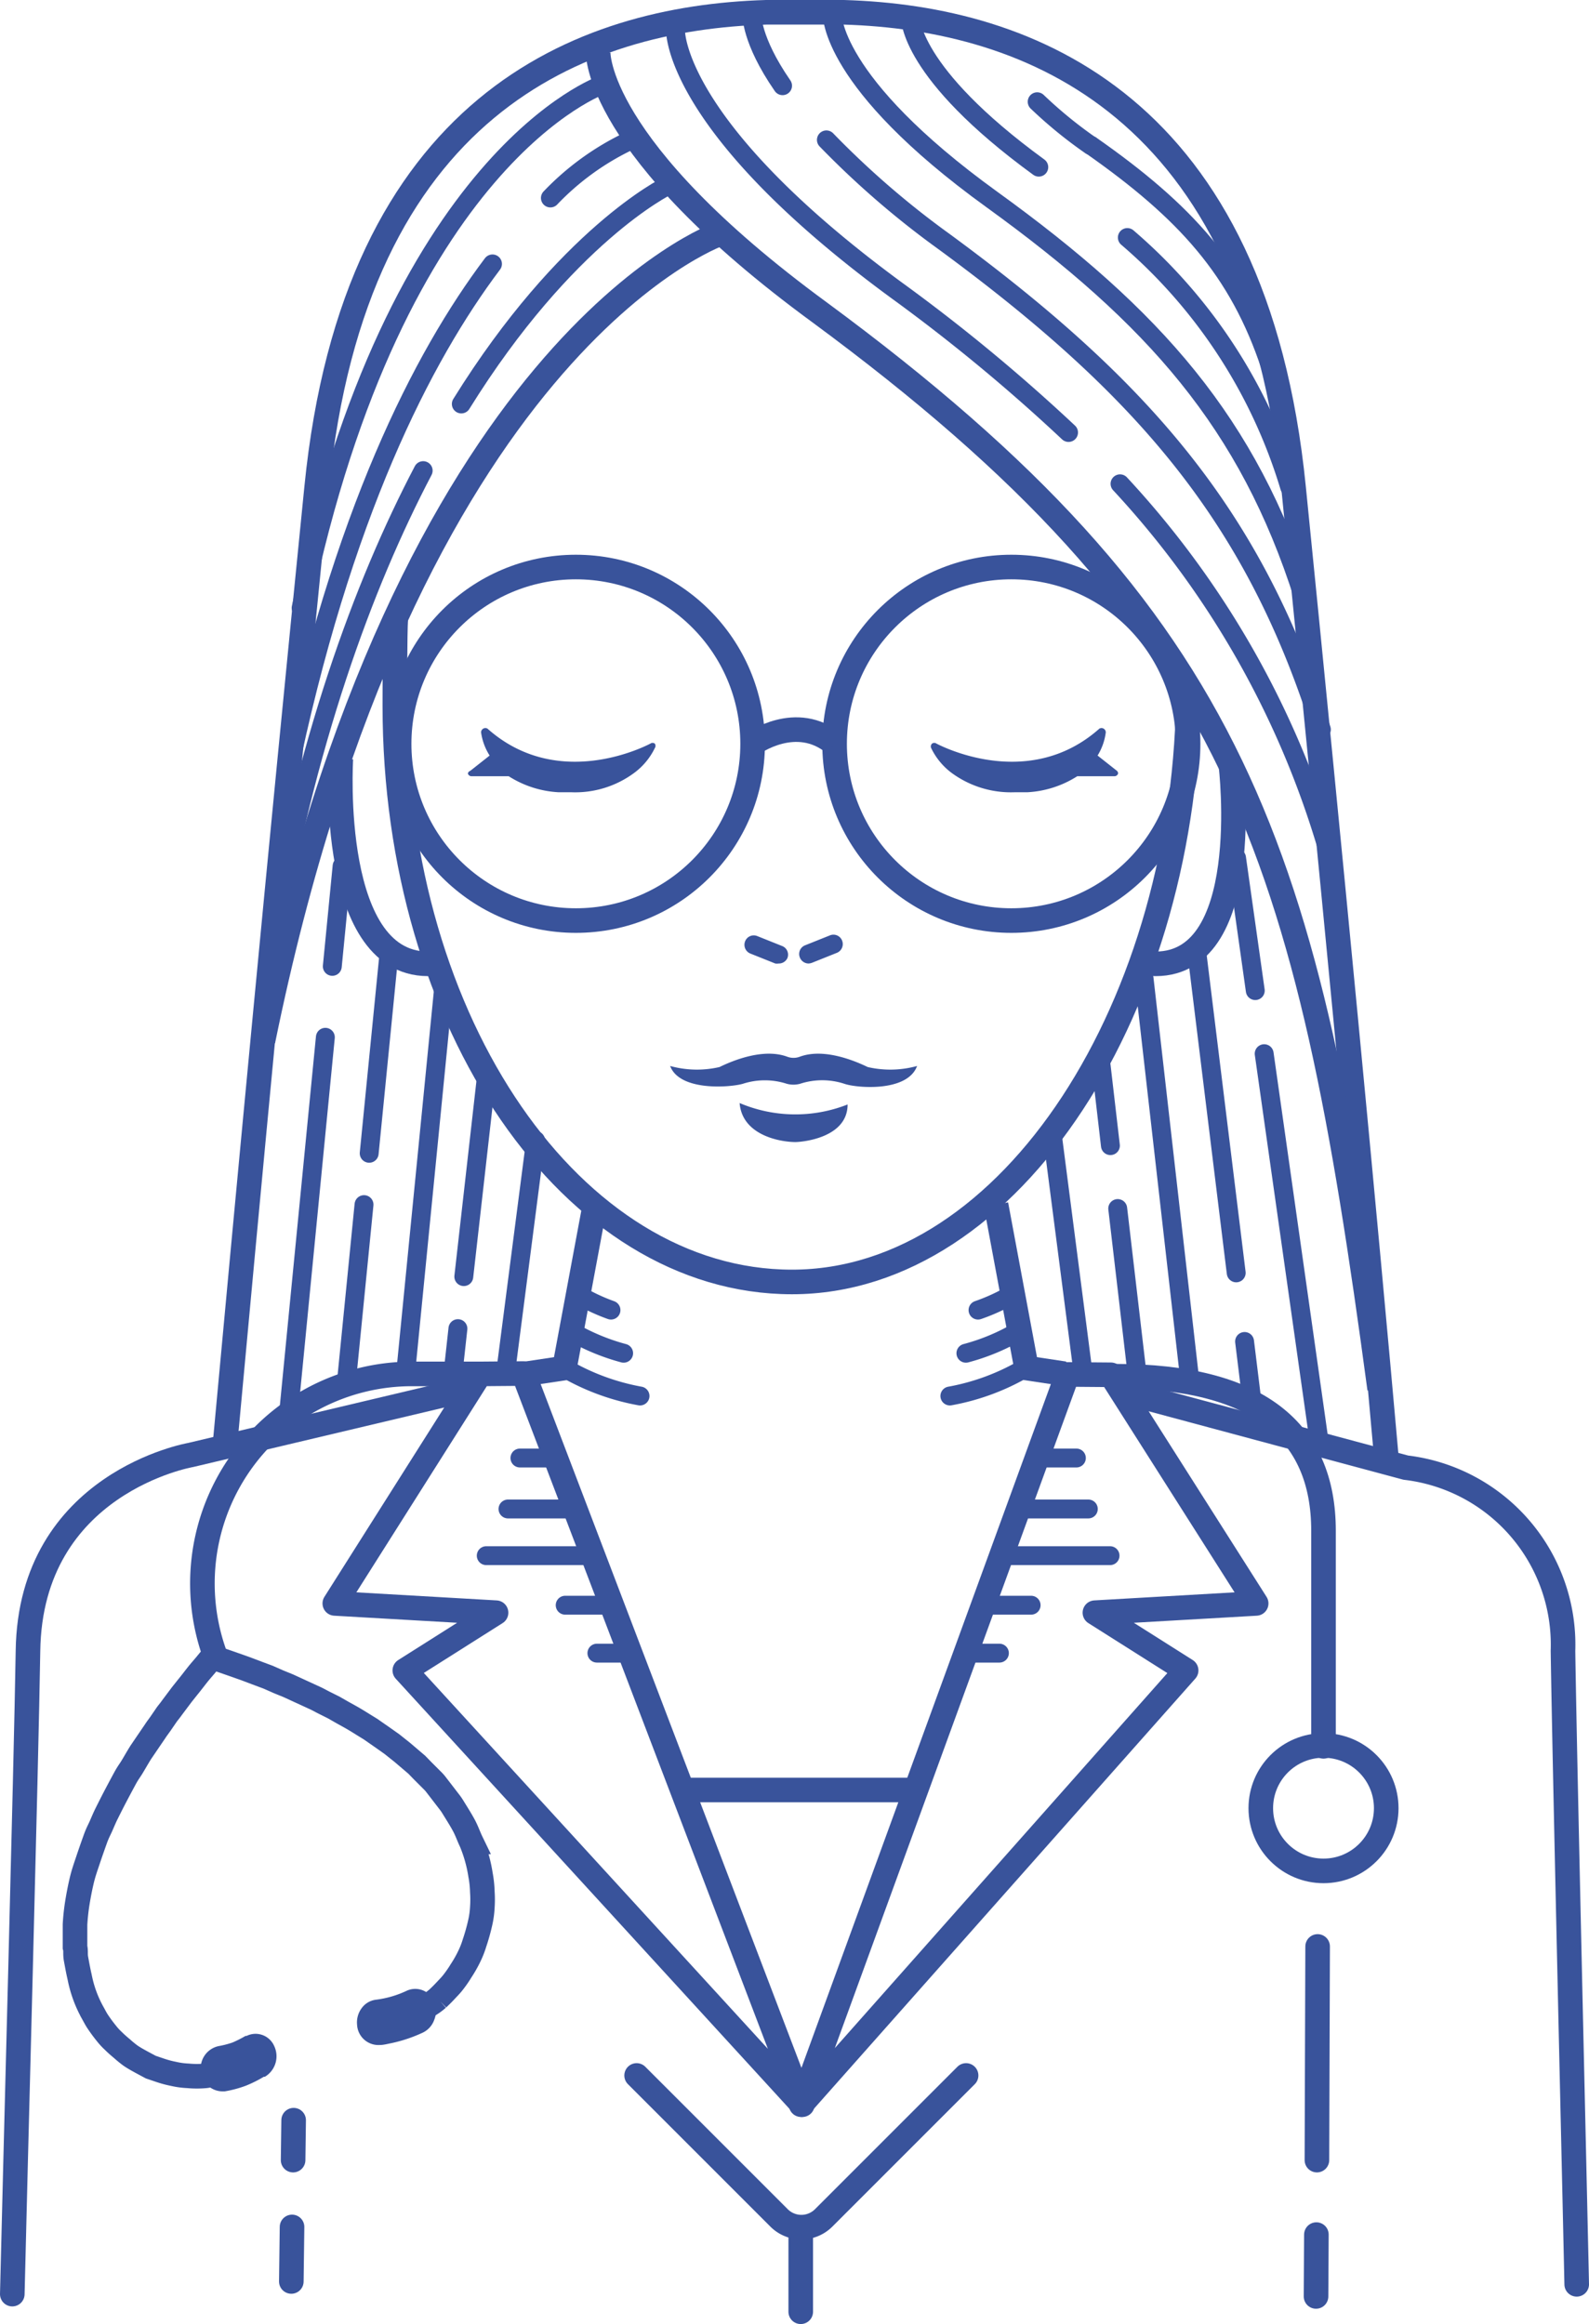 <svg xmlns="http://www.w3.org/2000/svg" viewBox="0 0 89.18 130.42"><defs><style>.cls-1,.cls-2,.cls-4{fill:none;stroke:#39539b;}.cls-1,.cls-4{stroke-linecap:round;stroke-linejoin:round;}.cls-1,.cls-2{stroke-width:1.38px;}.cls-2{stroke-miterlimit:10;}.cls-3{fill:#39539b;}.cls-4{stroke-width:1.06px;}</style></defs><title>Recurso 3</title><g id="Capa_2" data-name="Capa 2"><g id="Layer_1" data-name="Layer 1"><path class="cls-1" d="M74.28,98s0-7.29,0-12.1c0-5.62-3.72-8.67-11.63-8.67"/><g id="jtpRWJ.tif"><path class="cls-2" d="M14.7,115.24a6.37,6.37,0,0,1-.88.58,4.6,4.6,0,0,1-1,.38,7.79,7.79,0,0,1-1.27.29,5.25,5.25,0,0,1-1,0,4.39,4.39,0,0,1-.81-.11,5.89,5.89,0,0,1-.75-.2L8.46,116l-.54-.29c-.2-.11-.4-.22-.59-.35a6.12,6.12,0,0,1-.49-.4c-.17-.14-.33-.28-.49-.44a3.33,3.33,0,0,1-.36-.39q-.27-.33-.51-.69c-.1-.15-.19-.33-.28-.49a6.76,6.76,0,0,1-.73-2c-.08-.34-.14-.68-.2-1s0-.45-.06-.68c0-.42,0-.85,0-1.27a12.1,12.1,0,0,1,.13-1.21c.07-.43.15-.85.25-1.27s.22-.75.34-1.11.27-.79.41-1.18.22-.51.33-.76.2-.47.31-.69.28-.56.42-.83.39-.74.59-1.11.28-.45.42-.68.32-.55.49-.82l.36-.53.45-.66c.09-.14.19-.27.29-.41l.37-.54c.1-.13.2-.25.29-.38l.54-.72.31-.39c.19-.23.37-.47.56-.71s.32-.38.47-.56l.37-.45.55.19.69.24.65.23.74.28.51.19.59.26.54.22.74.34.74.34c.18.08.35.18.53.27l.54.27.49.28.45.25c.25.14.49.29.73.44l.39.24.69.48.51.36.59.47.81.69.33.34.52.52a2.29,2.29,0,0,1,.21.23l.77,1a3,3,0,0,1,.2.29c.21.34.42.67.6,1s.28.64.43.95a8,8,0,0,1,.52,1.86,5.88,5.88,0,0,1,.1.94,6.46,6.46,0,0,1,0,.88,5,5,0,0,1-.12.86,11.35,11.35,0,0,1-.32,1.14,5,5,0,0,1-.3.76,6.74,6.74,0,0,1-.45.79,6.54,6.54,0,0,1-.48.69c-.12.15-.26.29-.4.44s-.28.29-.43.43a3.92,3.92,0,0,1-.32.25l-.46.3c-.2.13-.41.27-.62.38a7,7,0,0,1-2.1.61"/></g><path class="cls-3" d="M13.84,114.25l-.06,0a6.29,6.29,0,0,1-.73.37,5.07,5.07,0,0,1-.77.2,1.27,1.27,0,0,0-1,1.45,1.22,1.22,0,0,0,1.15,1.09h.19a6.29,6.29,0,0,0,1.19-.32,7,7,0,0,0,1-.5l.06,0a1.34,1.34,0,0,0,.52-1.72A1.14,1.14,0,0,0,13.84,114.25Z"/><path class="cls-3" d="M24.39,112.38a1.15,1.15,0,0,0-1.55-.67,5.68,5.68,0,0,1-1.75.51,1.16,1.16,0,0,0-.79.47,1.34,1.34,0,0,0-.26.93,1.2,1.2,0,0,0,1.28,1.14h0c.21,0,.42-.06.63-.1a8.2,8.2,0,0,0,1.79-.6,1.26,1.26,0,0,0,.63-.71A1.35,1.35,0,0,0,24.39,112.38Z"/><path class="cls-2" d="M19.13,42.57s-.75,11.87,5.15,11.51"/><path class="cls-2" d="M69.08,42.92s1.41,11.52-4.49,11.16"/><path class="cls-2" d="M12.56,81.78C13.83,68,15.7,48,17.77,27.37,19.91,5.9,32.59,1,43,.69h4.36C57.8,1,70.46,5.92,72.6,27.37c2.08,20.72,4,40.78,5.22,54.56"/><path class="cls-2" d="M33.57,2.92S33.33,8.25,46,17.53C69.69,35,73.37,47.7,77.43,77.94"/><path class="cls-2" d="M66.7,38.47c0,17.86-9.93,33.47-22.25,33.47S22.16,57.46,22.16,39.61c0-.77,0-4.11.05-4.86"/><path class="cls-2" d="M40.35,13.14s-17.61,6.2-25.59,45.27"/><circle class="cls-1" cx="74.28" cy="101.47" r="3.52"/><polyline class="cls-2" points="59.74 77.09 57.61 76.77 55.9 67.6"/><polygon class="cls-1" points="59.91 77.13 44.96 118.11 66.57 93.74 61.45 90.5 70.5 89.98 62.35 77.15 59.91 77.13"/><path class="cls-1" d="M63.23,78.15,78.9,82.36a10,10,0,0,1,8.82,10.28c.1,6.64.63,29,.77,35.55"/><line class="cls-1" x1="38.36" y1="100.45" x2="51.22" y2="100.45"/><polyline class="cls-2" points="29.55 77.09 31.68 76.77 33.39 67.6"/><polygon class="cls-1" points="29.38 77.08 45.03 118.11 22.72 93.74 27.84 90.5 18.79 89.98 26.94 77.1 29.38 77.08"/><path class="cls-1" d="M26.1,78,10.7,81.65s-9,1.55-9.13,11c-.1,6.43-.73,29.59-.88,36.09"/><line class="cls-1" x1="16.45" y1="121.22" x2="16.48" y2="118.98"/><line class="cls-1" x1="16.35" y1="128.03" x2="16.39" y2="124.97"/><line class="cls-1" x1="73.91" y1="121.22" x2="73.95" y2="109.23"/><line class="cls-1" x1="73.86" y1="128.87" x2="73.88" y2="125.4"/><path class="cls-2" d="M12.28,93.42A11.76,11.76,0,0,1,23.1,77.1h3.84"/><line class="cls-1" x1="44.94" y1="129.73" x2="44.94" y2="125.17"/><path class="cls-1" d="M54.22,116.47l-8,8a1.77,1.77,0,0,1-2.49,0l-8-8"/><path class="cls-4" d="M62.86,27.15A51.28,51.28,0,0,1,74.5,47.61"/><path class="cls-4" d="M37.91,1.66S37.67,7,50.29,16.27a100,100,0,0,1,9.68,8"/><path class="cls-4" d="M46.38,7.85A49.64,49.64,0,0,0,53,13.57C64.15,21.76,70.41,29,74.16,40.94"/><path class="cls-4" d="M42.2.81s-.07,1.41,1.72,4"/><path class="cls-4" d="M46.71.79s-.18,3.8,8.95,10.4,14.4,12.55,17.5,22.31"/><path class="cls-4" d="M63.27,13.33a29.64,29.64,0,0,1,9.11,14"/><path class="cls-4" d="M51.1,1S51,4.06,58.3,9.38"/><path class="cls-4" d="M61.23,8.16c5.31,3.72,8.29,7,10.08,12.41"/><path class="cls-4" d="M58.21,5.71a24.64,24.64,0,0,0,3,2.45"/><path class="cls-4" d="M23.75,26.41c-3.37,6.43-6.61,15.25-8.66,27.22"/><path class="cls-4" d="M37.42,10.45S31.77,13.2,25.89,22.67"/><path class="cls-4" d="M27.64,14.81c-3.91,5.19-8.49,14.08-11.56,29"/><path class="cls-4" d="M35.29,7.92a15,15,0,0,0-4.4,3.19"/><path class="cls-4" d="M33.81,4.76s-11.63,4-16.91,29.36"/><line class="cls-4" x1="18.65" y1="54.23" x2="19.2" y2="48.6"/><line class="cls-4" x1="16.22" y1="79.07" x2="18.26" y2="58.21"/><line class="cls-4" x1="20.72" y1="64.72" x2="21.84" y2="53.42"/><line class="cls-4" x1="19.45" y1="77.47" x2="20.43" y2="67.6"/><line class="cls-4" x1="22.8" y1="76.7" x2="24.95" y2="54.92"/><line class="cls-4" x1="26.03" y1="71.64" x2="27.31" y2="60.33"/><line class="cls-4" x1="25.45" y1="76.83" x2="25.7" y2="74.56"/><line class="cls-4" x1="28.41" y1="76.76" x2="30.06" y2="64"/><line class="cls-4" x1="70.45" y1="55.59" x2="69.4" y2="48.15"/><line class="cls-4" x1="74.04" y1="80.94" x2="70.95" y2="59.13"/><line class="cls-4" x1="69.38" y1="71.43" x2="67.16" y2="53.36"/><line class="cls-4" x1="70.33" y1="79.19" x2="69.85" y2="75.28"/><line class="cls-4" x1="66.78" y1="77.5" x2="64.21" y2="54.92"/><line class="cls-4" x1="62.32" y1="64.29" x2="61.8" y2="59.81"/><line class="cls-4" x1="63.79" y1="76.88" x2="62.73" y2="67.82"/><line class="cls-4" x1="60.75" y1="76.76" x2="59.1" y2="64"/><path class="cls-4" d="M31.68,76.77a12.94,12.94,0,0,0,4.24,1.57"/><path class="cls-4" d="M32,74.68a12,12,0,0,0,3,1.26"/><path class="cls-4" d="M32.34,72.59a10.78,10.78,0,0,0,1.95.93"/><path class="cls-4" d="M57.54,76.77a12.81,12.81,0,0,1-4.23,1.57"/><path class="cls-4" d="M57.21,74.68a11.76,11.76,0,0,1-3,1.26"/><path class="cls-4" d="M56.89,72.59a10.7,10.7,0,0,1-2,.93"/><line class="cls-4" x1="58.64" y1="81.82" x2="60.41" y2="81.82"/><line class="cls-4" x1="57.54" y1="84.68" x2="61.08" y2="84.68"/><line class="cls-4" x1="56.28" y1="87.3" x2="62.3" y2="87.3"/><line class="cls-4" x1="55.43" y1="90.08" x2="57.87" y2="90.08"/><line class="cls-4" x1="54.52" y1="92.77" x2="56.09" y2="92.77"/><line class="cls-4" x1="30.95" y1="81.82" x2="29.18" y2="81.82"/><line class="cls-4" x1="32.05" y1="84.68" x2="28.51" y2="84.68"/><line class="cls-4" x1="33.31" y1="87.3" x2="27.29" y2="87.3"/><line class="cls-4" x1="34.16" y1="90.08" x2="31.72" y2="90.08"/><line class="cls-4" x1="35.07" y1="92.77" x2="33.5" y2="92.77"/><circle class="cls-2" cx="32.32" cy="41.74" r="9.92"/><circle class="cls-2" cx="56.76" cy="41.74" r="9.92"/><path class="cls-2" d="M42.24,41.74s2.45-1.79,4.6,0"/><path class="cls-3" d="M41.51,61.9a8,8,0,0,0,6.06.08c0,1.9-2.6,2.11-2.94,2.11C43.71,64.08,41.65,63.68,41.51,61.9Z"/><path class="cls-3" d="M48.7,59.88c-.79-.38-2.5-1.08-3.84-.57a1,1,0,0,1-.65,0c-1.34-.51-3.05.19-3.83.57a5.64,5.64,0,0,1-2.77-.06c.54,1.44,3.39,1.2,4.08,1a4,4,0,0,1,2.47,0,1.43,1.43,0,0,0,.74,0,4,4,0,0,1,2.49,0c.69.24,3.54.48,4.08-1A5.64,5.64,0,0,1,48.7,59.88Z"/><path class="cls-3" d="M45.38,54.07a.53.53,0,0,1-.49-.34.52.52,0,0,1,.29-.68l1.4-.56a.52.52,0,0,1,.68.29.53.53,0,0,1-.29.69l-1.4.56A.65.65,0,0,1,45.38,54.07Z"/><path class="cls-3" d="M43.7,54.07a.65.65,0,0,1-.19,0l-1.4-.56a.53.53,0,0,1-.29-.69.52.52,0,0,1,.68-.29l1.4.56a.52.52,0,0,1,.29.68A.53.53,0,0,1,43.7,54.07Z"/><path class="cls-3" d="M62.69,43.26,61.6,42.4a3.25,3.25,0,0,0,.46-1.3.24.24,0,0,0-.12-.21.23.23,0,0,0-.24,0c-4.05,3.6-9.09.86-9.14.84a.21.21,0,0,0-.25,0,.22.22,0,0,0-.05.25,3.81,3.81,0,0,0,1.13,1.38,5.62,5.62,0,0,0,3.54,1.1l.72,0a5.77,5.77,0,0,0,2.81-.9l2.09,0h0a.21.21,0,0,0,.2-.15A.2.2,0,0,0,62.69,43.26Z"/><path class="cls-3" d="M26.39,43.26l1.09-.86A3.25,3.25,0,0,1,27,41.1a.24.24,0,0,1,.12-.21.23.23,0,0,1,.24,0c4.05,3.6,9.09.86,9.14.84a.21.21,0,0,1,.25,0,.22.22,0,0,1,0,.25,3.77,3.77,0,0,1-1.14,1.38,5.56,5.56,0,0,1-3.53,1.1l-.72,0a5.77,5.77,0,0,1-2.81-.9l-2.09,0h0a.21.21,0,0,1-.2-.15A.19.19,0,0,1,26.39,43.26Z"/></g></g></svg>